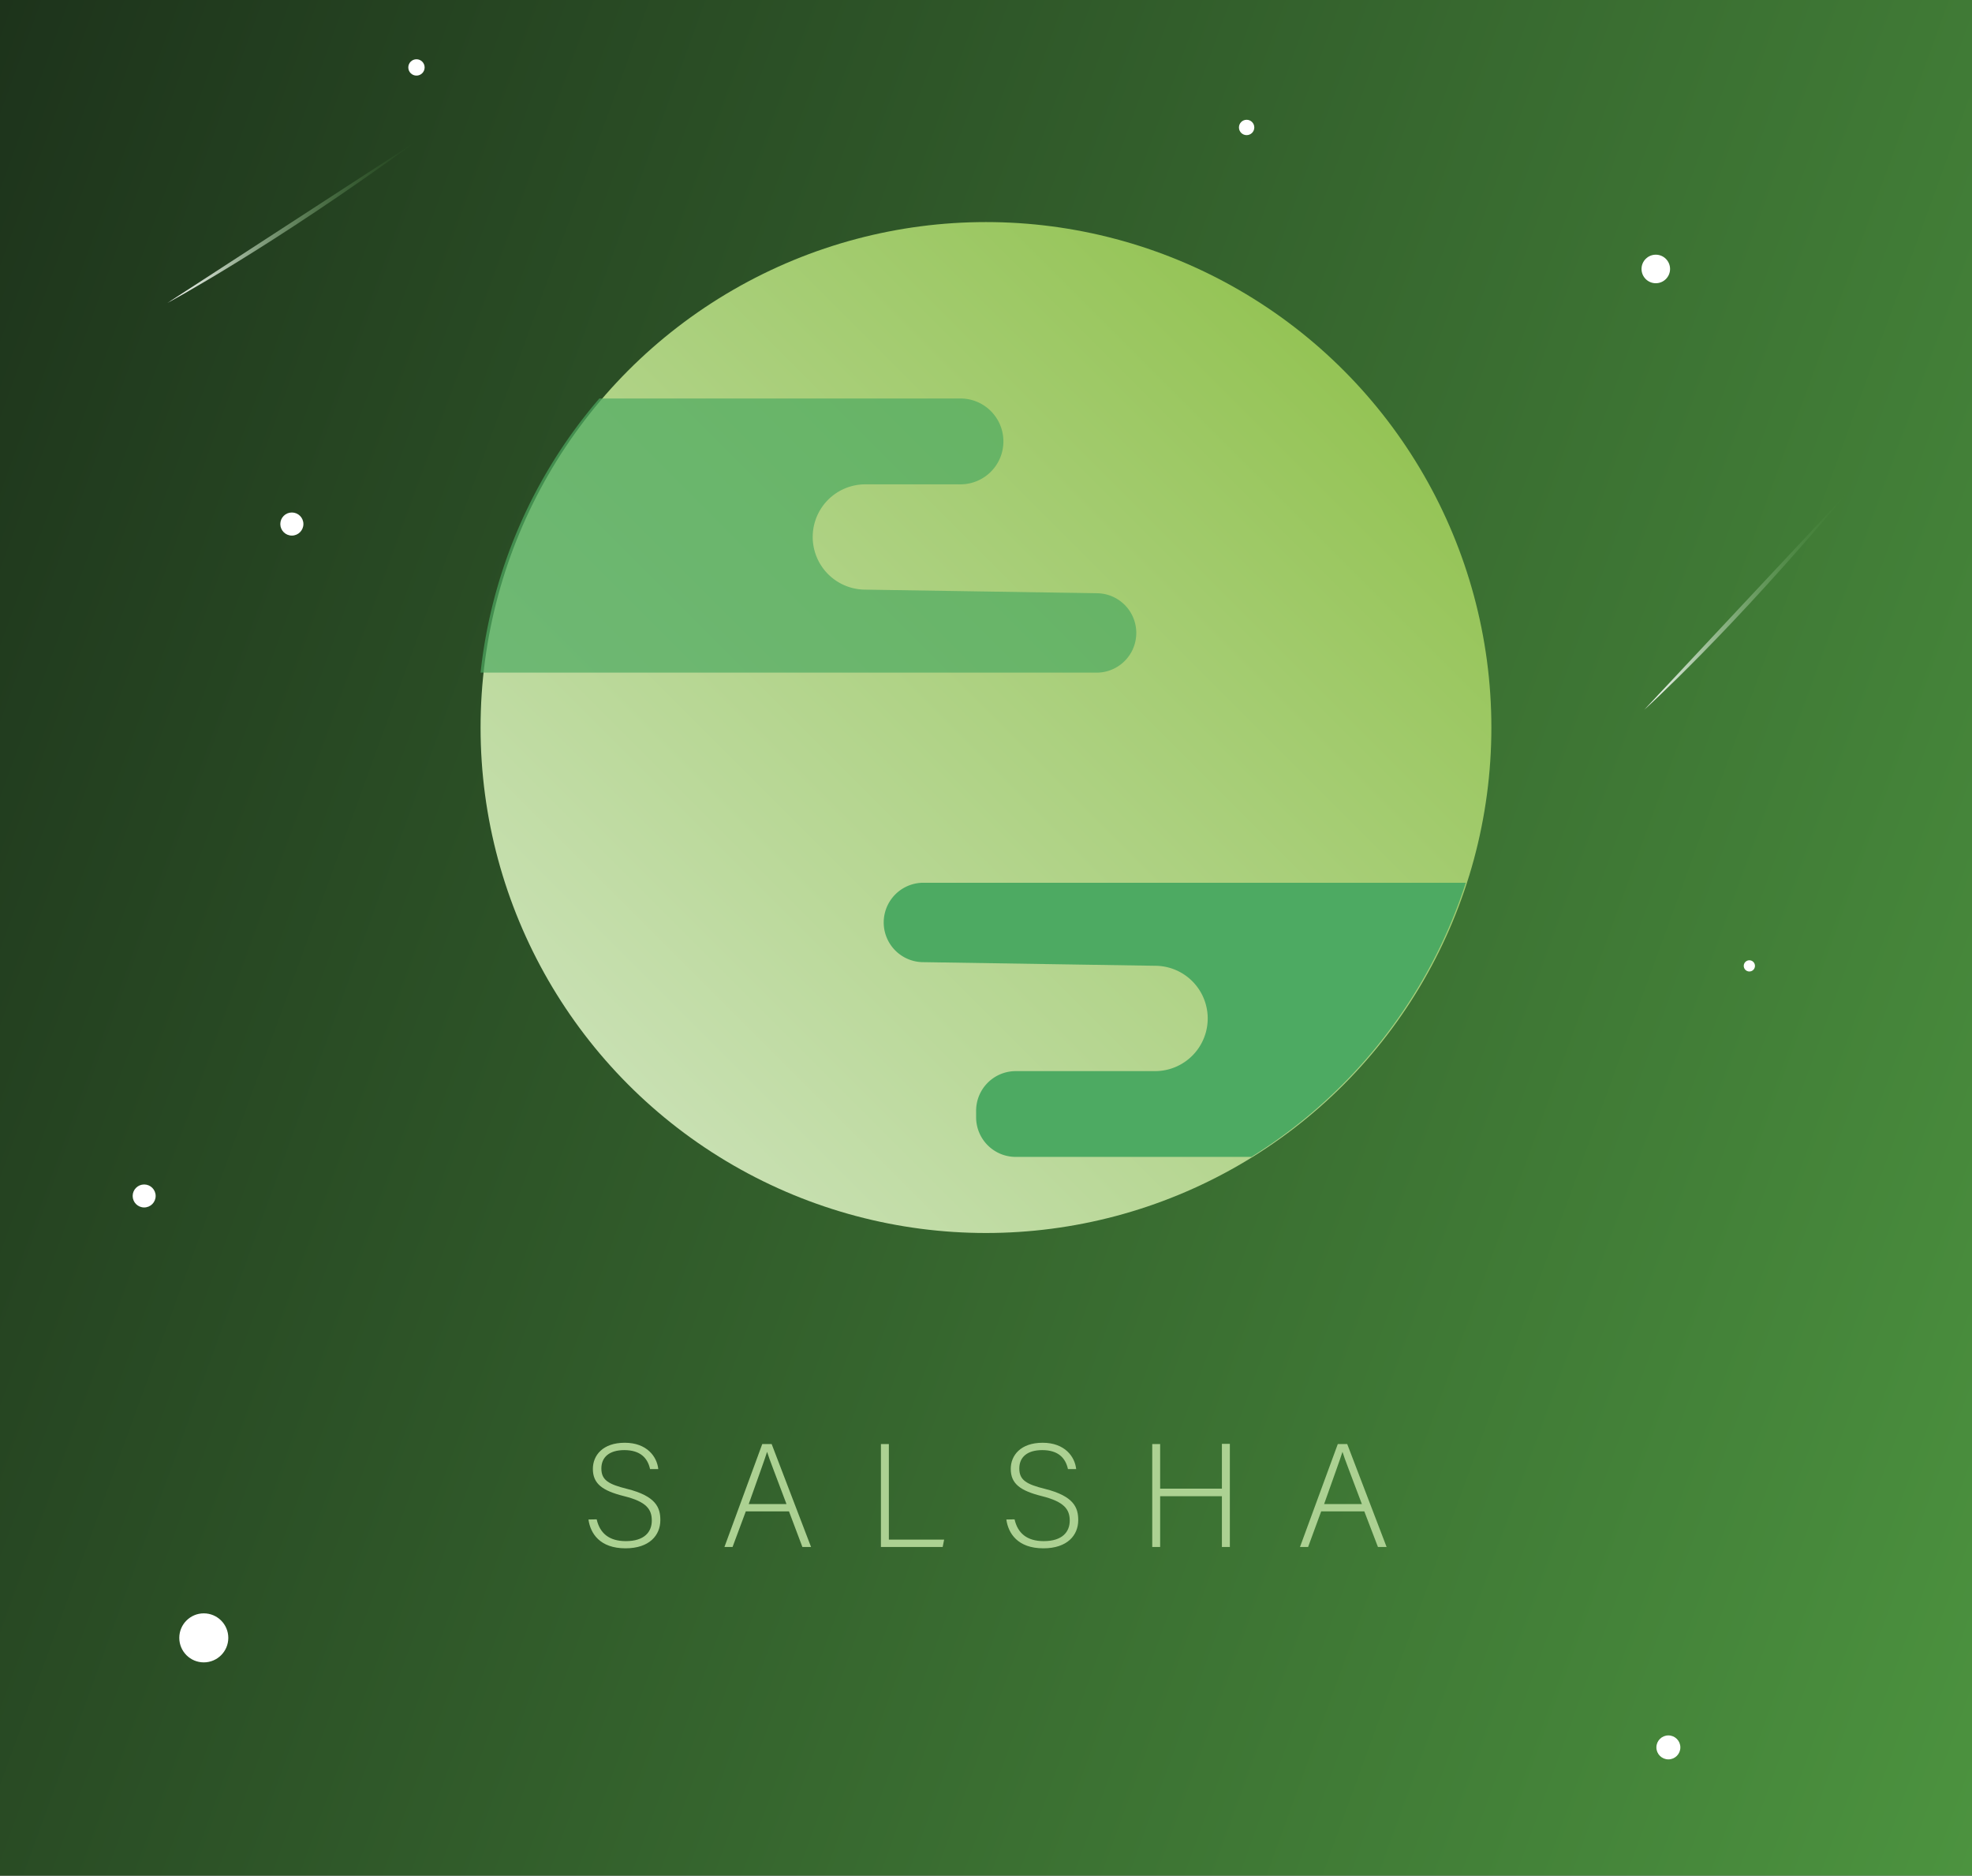 <svg id="katman_1" data-name="katman 1" xmlns="http://www.w3.org/2000/svg" xmlns:xlink="http://www.w3.org/1999/xlink" viewBox="0 0 362.09 344.35"><rect x="0" y="0" width="362.09" height="344.35" fill="#333333" stroke="none"/><defs><style>.cls-1{fill:url(#Adsız_degrade_167);}.cls-2{fill:url(#Adsız_degrade_117);}.cls-3,.cls-4{fill:#4daa62;}.cls-4{opacity:0.7;}.cls-5{fill:#fff;}.cls-6{fill:url(#Adsız_degrade_185);}.cls-7{fill:url(#Adsız_degrade_185-2);}.cls-8{fill:#acd192;}</style><linearGradient id="Adsız_degrade_167" x1="-34.16" y1="93.85" x2="396.24" y2="250.5" gradientUnits="userSpaceOnUse"><stop offset="0" stop-color="#1d331b"/><stop offset="1" stop-color="#4c933f"/></linearGradient><linearGradient id="Adsız_degrade_117" x1="115.42" y1="199.19" x2="246.67" y2="67.94" gradientUnits="userSpaceOnUse"><stop offset="0" stop-color="#c8e0b2"/><stop offset="0.99" stop-color="#95c456"/></linearGradient><linearGradient id="Adsız_degrade_185" x1="408.4" y1="275.11" x2="445.66" y2="275.11" gradientUnits="userSpaceOnUse"><stop offset="0" stop-color="#fff"/><stop offset="1" stop-color="#4c933f" stop-opacity="0"/></linearGradient><linearGradient id="Adsız_degrade_185-2" x1="139.85" y1="204.41" x2="177.12" y2="204.41" gradientTransform="translate(55.45 -31.09) rotate(13.93)" xlink:href="#Adsız_degrade_185"/></defs><rect class="cls-1" width="362.09" height="344.35"/><circle class="cls-2" cx="181.04" cy="133.57" r="92.8"/><path class="cls-3" d="M375.63,326.76H275.84a7.29,7.29,0,0,0-.12,14.57l42.93.67a9.67,9.67,0,0,1-.15,19.34H293a7.28,7.28,0,0,0-7.28,7.31v1.19a7.28,7.28,0,0,0,7.29,7.25h43.26A93.05,93.05,0,0,0,375.63,326.76Z" transform="translate(-106.49 -164.69)"/><path class="cls-4" d="M308.16,273.61l-42.93-.67a9.67,9.67,0,0,1-9.51-9.42h0a9.66,9.66,0,0,1,9.67-9.91h17.46a7.88,7.88,0,1,0,0-15.76H216.54a92.34,92.34,0,0,0-21.81,50.33H308.05a7.29,7.29,0,0,0,.11-14.57Z" transform="translate(-106.49 -164.69)"/><g id="Elipse_group" data-name="Elipse group"><circle class="cls-5" cx="304.03" cy="49.38" r="2.62"/><circle class="cls-5" cx="228.9" cy="23.4" r="1.41"/><circle class="cls-5" cx="37.42" cy="300.7" r="4.5"/><circle class="cls-5" cx="26.47" cy="219.57" r="2.11"/><circle class="cls-5" cx="76.47" cy="12.38" r="1.5"/><circle class="cls-5" cx="53.59" cy="96.21" r="2.12"/><circle class="cls-5" cx="321.21" cy="177.33" r="1.03"/><circle class="cls-5" cx="306.34" cy="320.81" r="2.2"/><path class="cls-6" d="M445.66,255.18C424.3,280.7,408.4,295,408.4,295" transform="translate(-106.49 -164.69)"/><path class="cls-7" d="M183,190.59c-26.87,19.62-45.77,29.72-45.77,29.72" transform="translate(-106.49 -164.69)"/></g><path class="cls-8" d="M216.05,443.63c.57,2.51,2.24,4,5.35,4,3.45,0,4.77-1.72,4.77-3.77s-.94-3.46-5.1-4.49c-4-1-5.72-2.29-5.72-5,0-2.48,1.81-4.8,5.86-4.8s5.91,2.54,6.15,4.83h-1.51c-.43-2-1.76-3.48-4.73-3.48-2.72,0-4.21,1.27-4.21,3.37s1.25,2.89,4.73,3.75c5.32,1.33,6.1,3.46,6.1,5.73,0,2.78-2,5.18-6.4,5.18-4.72,0-6.45-2.75-6.8-5.29Z" transform="translate(-106.49 -164.69)"/><path class="cls-8" d="M243.43,442.17,241,448.7h-1.49l6.94-18.89h1.73l7.23,18.89h-1.59l-2.46-6.53Zm7.47-1.35c-2.1-5.61-3.18-8.31-3.56-9.58h0c-.45,1.43-1.67,4.78-3.37,9.58Z" transform="translate(-106.49 -164.69)"/><path class="cls-8" d="M268.24,429.81h1.46v17.54h10.15l-.27,1.35H268.24Z" transform="translate(-106.49 -164.69)"/><path class="cls-8" d="M292.78,443.63c.57,2.51,2.24,4,5.35,4,3.45,0,4.78-1.72,4.78-3.77s-1-3.46-5.11-4.49c-4-1-5.72-2.29-5.72-5,0-2.48,1.81-4.8,5.86-4.8s5.91,2.54,6.15,4.83h-1.51c-.43-2-1.75-3.48-4.72-3.48-2.73,0-4.21,1.27-4.21,3.37s1.24,2.89,4.72,3.75c5.32,1.33,6.1,3.46,6.1,5.73,0,2.78-2,5.18-6.4,5.18-4.72,0-6.45-2.75-6.8-5.29Z" transform="translate(-106.49 -164.69)"/><path class="cls-8" d="M318.06,429.81h1.45V438h11.34v-8.23h1.46V448.7h-1.46v-9.31H319.51v9.31h-1.45Z" transform="translate(-106.49 -164.69)"/><path class="cls-8" d="M349.08,442.17l-2.4,6.53h-1.49l6.94-18.89h1.73l7.23,18.89H359.5L357,442.17Zm7.47-1.35c-2.1-5.61-3.18-8.31-3.56-9.58h0c-.45,1.43-1.67,4.78-3.37,9.58Z" transform="translate(-106.49 -164.69)"/></svg>